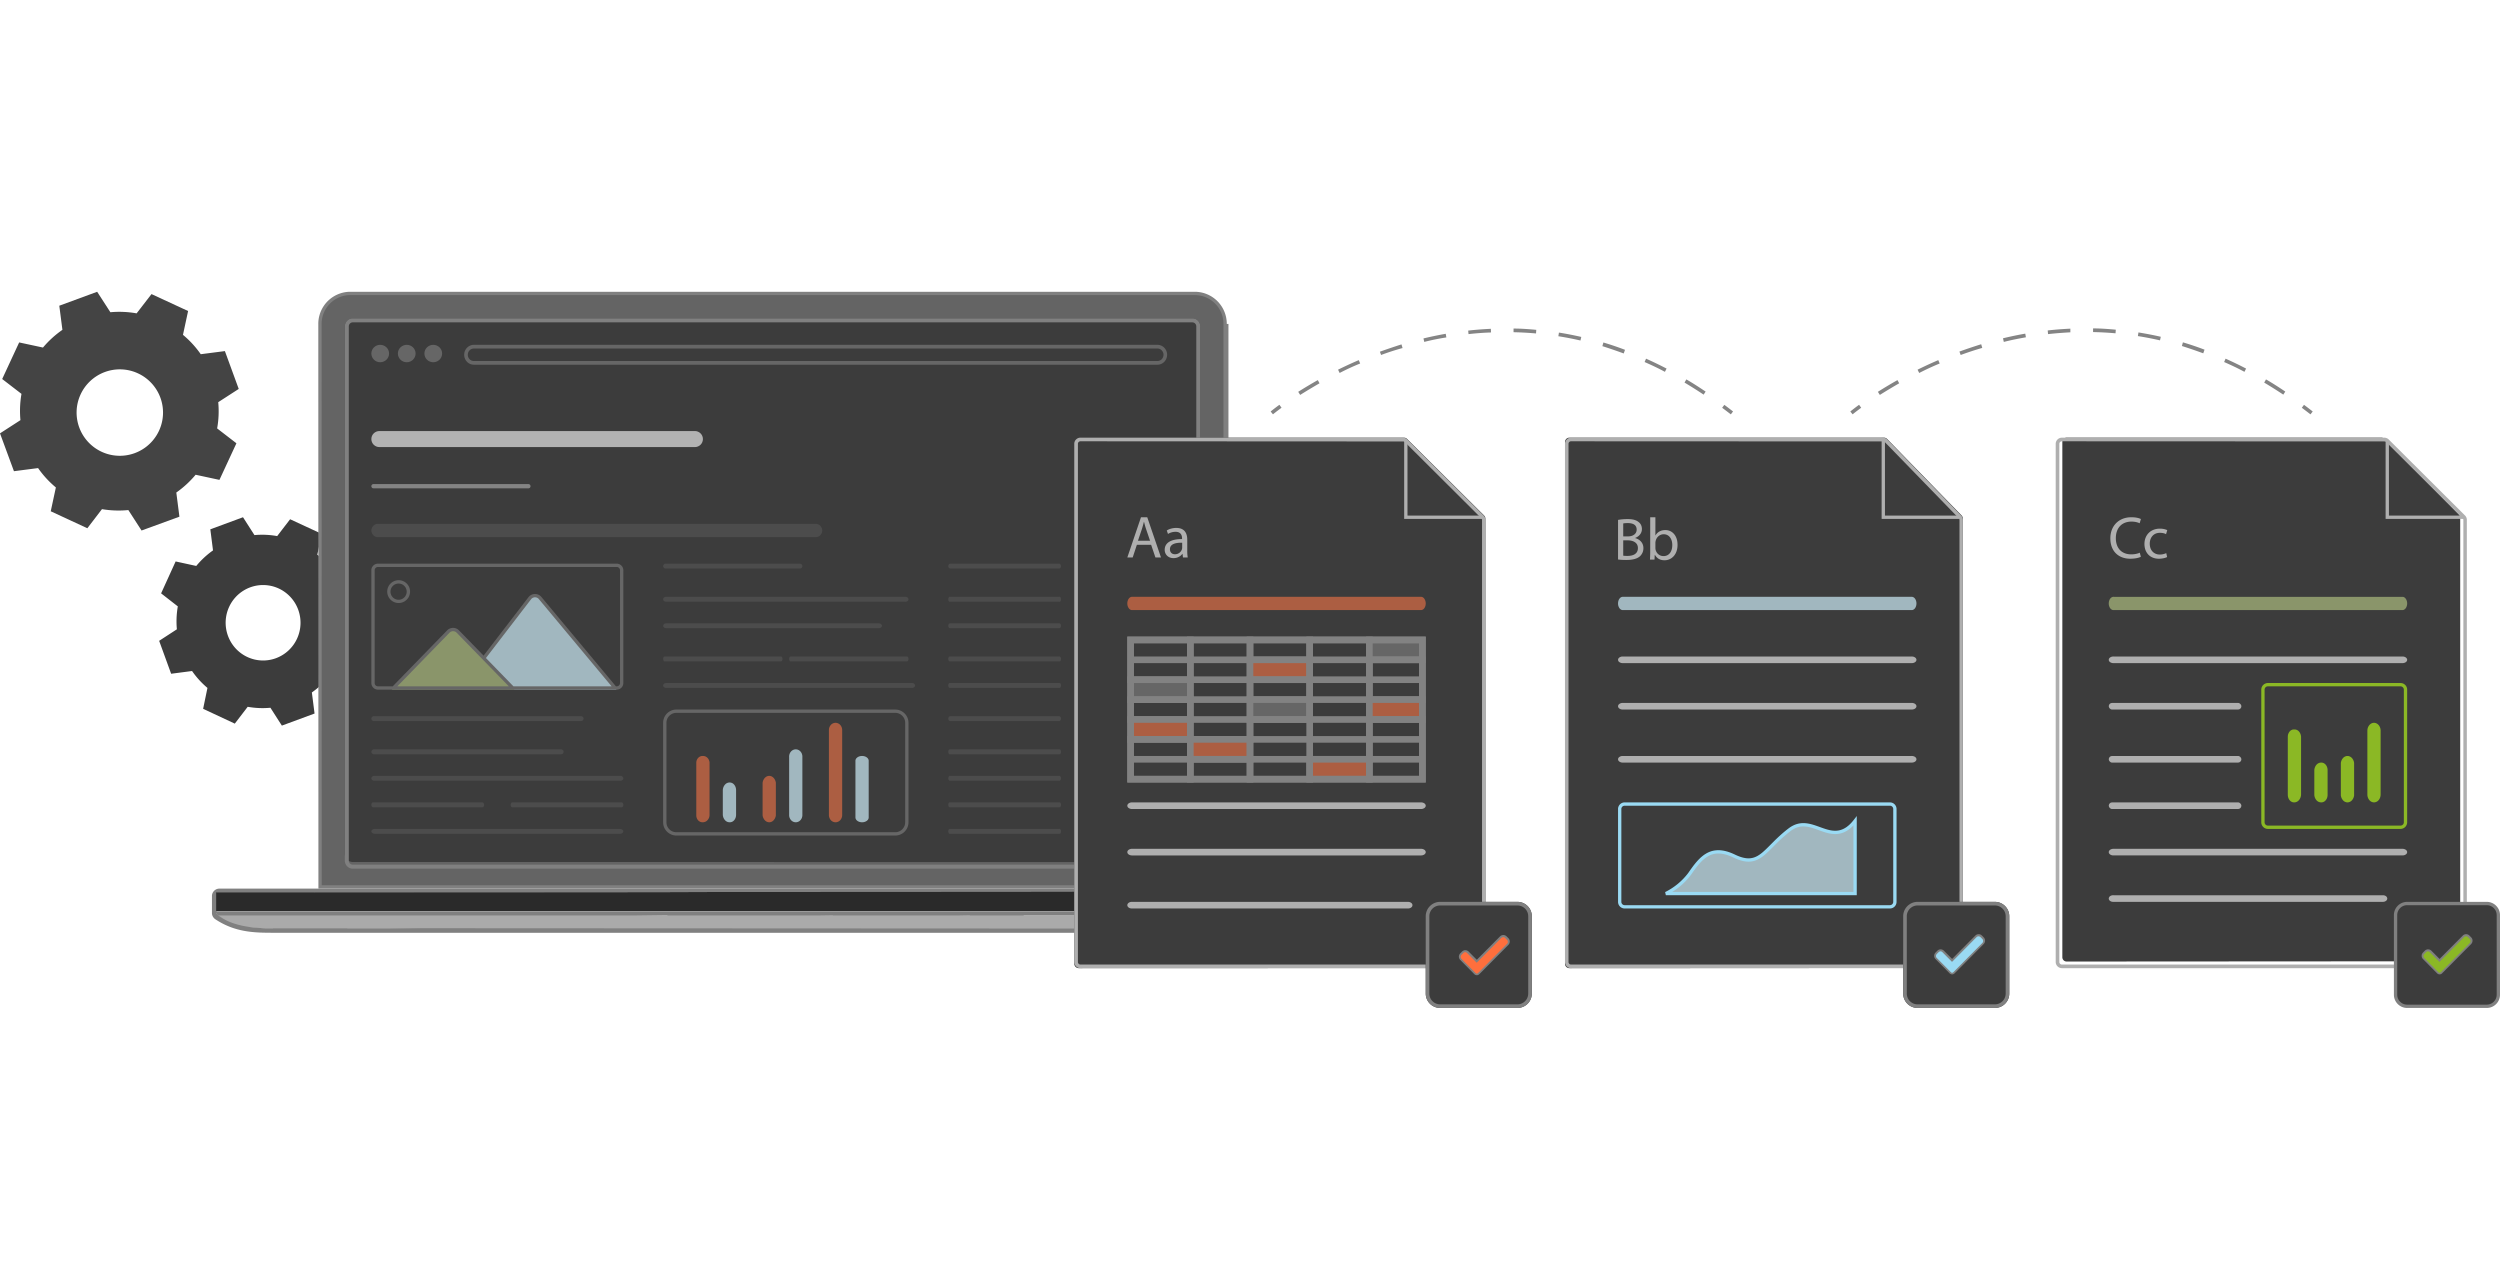 <svg width="377" height="193" fill="none" xmlns="http://www.w3.org/2000/svg"><g clip-path="url(#a)"><path fill-rule="evenodd" clip-rule="evenodd" d="M52.512 92.508a13.228 13.228 0 0 1-.148 3.455l2.52 1.959-2.191 4.812-3.139-.652a12.93 12.93 0 0 1-2.525 2.34l.406 3.179-4.93 1.821-1.724-2.693a12.708 12.708 0 0 1-3.429-.144l-1.944 2.539-4.776-2.235.652-3.151a13.01 13.01 0 0 1-2.322-2.55l-3.155.414L24 96.636l2.673-1.739a12.988 12.988 0 0 1 .142-3.454l-2.52-1.965 2.191-4.812 3.111.679A12.973 12.973 0 0 1 32.122 83l-.405-3.179L36.646 78l1.725 2.693a12.689 12.689 0 0 1 3.428.149l1.95-2.538 4.77 2.207-.668 3.134a12.66 12.66 0 0 1 2.322 2.544l3.155-.408 1.813 4.967-2.673 1.738.044.022zm-7.536-.552a5.686 5.686 0 0 0-1.973-2.638 5.614 5.614 0 0 0-6.268-.263 5.675 5.675 0 0 0-2.183 2.463 5.728 5.728 0 0 0 .965 6.246 5.638 5.638 0 0 0 2.823 1.678 5.606 5.606 0 0 0 3.273-.185 5.663 5.663 0 0 0 3.18-2.946 5.73 5.73 0 0 0 .183-4.35v-.005z" fill="#3C3C3C"/><path fill-rule="evenodd" clip-rule="evenodd" d="M32.91 60.644c.125 1.322.07 2.655-.165 3.962l2.907 2.24-2.56 5.519-3.591-.773a15.164 15.164 0 0 1-2.913 2.682l.468 3.642-5.71 2.086-1.991-3.085a15.03 15.03 0 0 1-3.978-.138L13.17 79.66 7.652 77.1l.773-3.593a14.693 14.693 0 0 1-2.682-2.92l-3.64.47L0 65.35l3.084-1.992a14.859 14.859 0 0 1 .155-3.963L.33 57.156l2.56-5.518 3.592.772a15.012 15.012 0 0 1 2.93-2.67l-.47-3.638L14.653 44l1.992 3.085a14.8 14.8 0 0 1 3.956.17l2.246-2.907 5.517 2.555-.772 3.592a14.697 14.697 0 0 1 2.681 2.92l3.641-.47L36 58.651l-3.084 1.993h-.006zm-8.706-.624a6.517 6.517 0 1 0-12.232 4.5 6.517 6.517 0 0 0 12.232-4.5z" fill="#444"/><path d="M48.25 48.845a4.588 4.588 0 0 1 2.818-4.242 4.576 4.576 0 0 1 1.752-.353H180.18a4.574 4.574 0 0 1 3.235 1.35l.177-.176-.177.176a4.59 4.59 0 0 1 1.334 3.245v84.905H48.267l-.017-84.905zm136.75 0v84.905-84.905z" fill="#646464" stroke="gray" stroke-width=".5"/><path d="M179.797 130a1.2 1.2 0 0 0 .849-.353c.225-.226.353-.533.354-.854V49.207a1.217 1.217 0 0 0-.354-.854 1.2 1.2 0 0 0-.849-.353H53.203a1.2 1.2 0 0 0-.849.353 1.217 1.217 0 0 0-.354.854v79.575c.002.321.129.628.354.854a1.2 1.2 0 0 0 .85.353l126.593.011z" fill="#3C3C3C"/><path d="M180.401 129.787V49.218a.621.621 0 0 0-.177-.43.598.598 0 0 0-.427-.176H53.203a.592.592 0 0 0-.427.176.606.606 0 0 0-.177.43v80.569a.618.618 0 0 0 .177.431.602.602 0 0 0 .427.176h126.594a.613.613 0 0 0 .427-.176.596.596 0 0 0 .177-.431zm.599 0a1.226 1.226 0 0 1-.354.858 1.198 1.198 0 0 1-.849.355H53.203c-.318 0-.623-.128-.849-.355a1.226 1.226 0 0 1-.354-.858V49.218c0-.323.127-.633.352-.861.226-.229.532-.357.851-.357h126.594c.319 0 .625.128.851.357.225.228.352.538.352.861v80.569z" fill="gray"/><path d="M69.041 95.237a1 1 0 0 0-1.433 0L59.08 104h18.487l-4.622-4.75-3.905-4.013z" fill="#8A956A"/><path d="m72.946 99.25 4.622 4.75h15.405L81.449 90.182a1 1 0 0 0-1.561.03l-6.942 9.038z" fill="#A1B7BF"/><path fill-rule="evenodd" clip-rule="evenodd" d="M93 104a1 1 0 0 0 1-1V86a1 1 0 0 0-1-1H57a1 1 0 0 0-1 1v17a1 1 0 0 0 1 1h36zm-.118-.5H93a.5.5 0 0 0 .5-.5V86a.5.5 0 0 0-.5-.5H57a.5.5 0 0 0-.5.5v17a.5.5 0 0 0 .5.5h2.219l8.21-8.438a1.25 1.25 0 0 1 1.791 0l3.704 3.807 6.765-8.808a1.25 1.25 0 0 1 1.952-.04L92.88 103.5zm-19.606-4.27 4.154 4.27h14.8L81.258 90.342a.75.75 0 0 0-1.171.023l-6.81 8.866zm3.456 4.27-7.87-8.089a.75.75 0 0 0-1.075 0l-7.87 8.089h16.815zM60.984 88.37a1.222 1.222 0 1 0-1.752 1.705 1.222 1.222 0 0 0 1.752-1.705zm-2.11-.349a1.722 1.722 0 1 1 2.468 2.402 1.722 1.722 0 0 1-2.468-2.402z" fill="#666"/><path d="M105 114.987c.012-.272.12-.528.301-.712a.88.88 0 0 1 .664-.273.916.916 0 0 1 .698.258c.193.184.314.445.337.727v7.976c-.021.287-.14.554-.333.746a.953.953 0 0 1-.702.29.847.847 0 0 1-.367-.068.92.92 0 0 1-.313-.222 1.04 1.04 0 0 1-.211-.341 1.135 1.135 0 0 1-.074-.405v-7.976z" fill="#AC5E42"/><path d="M109 119.123c.022-.311.142-.6.335-.809a.923.923 0 0 1 .702-.314.873.873 0 0 1 .672.323c.18.21.285.497.291.8v3.754c0 .151-.025.3-.074.439-.049.139-.12.264-.21.369a.922.922 0 0 1-.313.24.778.778 0 0 1-.366.074.913.913 0 0 1-.703-.312 1.327 1.327 0 0 1-.334-.81v-3.754zM119.002 114.17c-.009-.15.01-.3.056-.441.046-.142.118-.272.211-.381a.995.995 0 0 1 .333-.257.92.92 0 0 1 .796 0 .995.995 0 0 1 .333.257c.093.109.165.239.211.381.046.141.065.291.056.441v8.809c-.018.277-.13.537-.315.726A.955.955 0 0 1 120 124a.955.955 0 0 1-.683-.295 1.144 1.144 0 0 1-.315-.726v-8.809z" fill="#A1B7BF"/><path d="M115 118.038c.042-.291.166-.555.349-.744A.903.903 0 0 1 116 117c.238 0 .469.104.651.294.183.189.307.453.349.744v4.924a1.344 1.344 0 0 1-.349.744.903.903 0 0 1-.651.294.903.903 0 0 1-.651-.294 1.344 1.344 0 0 1-.349-.744v-4.924zM125 110.09c0-.289.105-.566.293-.771A.96.96 0 0 1 126 109a.96.96 0 0 1 .707.319c.188.205.293.482.293.771v12.82c0 .289-.105.566-.293.771A.96.96 0 0 1 126 124a.96.96 0 0 1-.707-.319 1.141 1.141 0 0 1-.293-.771v-12.82z" fill="#AC5E42"/><path d="M129 114.727c0-.193.105-.378.293-.514.187-.136.442-.213.707-.213.265 0 .52.077.707.213.188.136.293.321.293.514v8.546c0 .193-.105.378-.293.514A1.217 1.217 0 0 1 130 124c-.265 0-.52-.077-.707-.213-.188-.136-.293-.321-.293-.514v-8.546z" fill="#A1B7BF"/><path fill-rule="evenodd" clip-rule="evenodd" d="M135 107.5h-33a1.5 1.5 0 0 0-1.5 1.5v15a1.5 1.5 0 0 0 1.5 1.5h33a1.5 1.5 0 0 0 1.5-1.5v-15a1.5 1.5 0 0 0-1.5-1.5zm-33-.5a2 2 0 0 0-2 2v15a2 2 0 0 0 2 2h33a2 2 0 0 0 2-2v-15a2 2 0 0 0-2-2h-33z" fill="#666"/><path d="M67.5 140.163h96l27.752-.364a19.327 19.327 0 0 0 5.028-.828 16.474 16.474 0 0 0 2.3-.922h-44.208v-.419h-8.111v.386l-10.379-.193v-.127h-10.285v.32l-16.737-.254h-8.215v.287l-31.398-.419-.547.132-10.181.094-25.889-.066a7.383 7.383 0 0 0 2.339 1.628c1.845.552 4.184.552 5.673.552H58.52l7.88.193h1.1z" fill="#AAA"/><path d="m198.29 138.049.81-.551H32.345l.548.551H198.29z" fill="gray"/><path d="M32.636 134.592v3.162c1.095 1.104 3.663 2.373 8.762 2.208l148.583.077a29.06 29.06 0 0 0 5.526-.922c.811-.193 3.434-1.203 3.467-1.495v-3.03c-55.419.094-110.87 0-166.338 0zm8.762 6.07c-2.853 0-5.838 0-8.888-2.014a1.166 1.166 0 0 1-.548-.877v-2.732c.025-.278.15-.537.352-.728.202-.191.466-.301.743-.309h165.676a.849.849 0 0 1 .86.576.864.864 0 0 1 .044.367v2.793l-.033.033a1.284 1.284 0 0 1-.652.679 12.988 12.988 0 0 1-3.565 1.429c-1.727.461-3.5.724-5.285.783H41.398z" fill="gray"/><path opacity=".6" d="M79.687 73h-23.37a.317.317 0 0 0-.317.32.321.321 0 0 0 .318.32h23.369a.317.317 0 0 0 .317-.32.317.317 0 0 0-.318-.32z" fill="#B2B2B2"/><path d="M174.539 55H71.461c-.388 0-.76-.158-1.033-.44A1.52 1.52 0 0 1 70 53.5c0-.398.154-.78.428-1.06.274-.282.645-.44 1.033-.44h103.078c.388 0 .759.158 1.033.44.274.28.428.662.428 1.06s-.154.78-.428 1.06a1.44 1.44 0 0 1-1.033.44zM71.461 52.558c-.243 0-.477.099-.65.276a.956.956 0 0 0-.268.666c0 .25.097.49.269.666a.906.906 0 0 0 .649.276h103.078c.244 0 .477-.099.649-.276a.956.956 0 0 0 0-1.332.905.905 0 0 0-.649-.276H71.461z" fill="#666"/><path d="M90.913 134.551H47.49l-.033.033v-.033h-14.87v2.891h166.432v-3.024c-30.637.067-61.262.1-91.877.1h-.296c-5.29.033-10.614.033-15.932.033z" fill="#2A2A2A"/><path d="M57.336 54.627c.738 0 1.337-.588 1.337-1.314 0-.725-.599-1.313-1.337-1.313S56 52.588 56 53.313c0 .726.598 1.314 1.336 1.314zM61.336 54.627c.738 0 1.337-.588 1.337-1.314 0-.725-.599-1.313-1.337-1.313S60 52.588 60 53.313c0 .726.598 1.314 1.336 1.314zM65.336 54.627c.738 0 1.337-.588 1.337-1.314 0-.725-.599-1.313-1.337-1.313S64 52.588 64 53.313c0 .726.598 1.314 1.336 1.314z" fill="#666"/><path d="M104.783 65H57.217c-.672 0-1.217.541-1.217 1.209v.005c0 .668.545 1.209 1.217 1.209h47.566c.672 0 1.217-.541 1.217-1.209v-.005c0-.668-.545-1.209-1.217-1.209z" fill="#B2B2B2"/><path opacity=".4" d="M57.013 79h65.974a.934.934 0 0 1 .697.275c.189.187.303.448.316.725a1.093 1.093 0 0 1-.316.725.934.934 0 0 1-.697.274H57.013a.933.933 0 0 1-.697-.274A1.09 1.09 0 0 1 56 80a1.09 1.09 0 0 1 .316-.725.933.933 0 0 1 .697-.274zM100.403 85h20.194a.389.389 0 0 1 .403.37.373.373 0 0 1-.036.147.38.38 0 0 1-.367.223h-20.194a.387.387 0 0 1-.403-.37c.002-.05.014-.1.036-.147a.38.38 0 0 1 .367-.223zM143.326 85h16.348a.255.255 0 0 1 .12.023.306.306 0 0 1 .105.079c.03.034.055.075.072.121a.48.48 0 0 1 .029.147.479.479 0 0 1-.029.147.391.391 0 0 1-.072.121.305.305 0 0 1-.105.079.254.254 0 0 1-.12.023h-16.348a.254.254 0 0 1-.12-.023.305.305 0 0 1-.105-.079.391.391 0 0 1-.072-.121.479.479 0 0 1-.029-.147.48.48 0 0 1 .029-.147.391.391 0 0 1 .072-.121.306.306 0 0 1 .105-.079.255.255 0 0 1 .12-.023zM143.326 108h16.348a.262.262 0 0 1 .12.023.306.306 0 0 1 .105.079c.03.034.055.075.072.121a.486.486 0 0 1 .029.147.48.48 0 0 1-.029.147.402.402 0 0 1-.072.122.317.317 0 0 1-.105.078.262.262 0 0 1-.12.023h-16.348a.262.262 0 0 1-.12-.023.317.317 0 0 1-.105-.078.402.402 0 0 1-.072-.122.48.48 0 0 1-.029-.147.486.486 0 0 1 .029-.147.385.385 0 0 1 .072-.121.306.306 0 0 1 .105-.079.262.262 0 0 1 .12-.023zM100.462 90h36.076a.504.504 0 0 1 .171.023.459.459 0 0 1 .148.079.384.384 0 0 1 .102.121.334.334 0 0 1 .041.147.334.334 0 0 1-.041.147.384.384 0 0 1-.102.121.502.502 0 0 1-.319.101h-36.076a.502.502 0 0 1-.319-.1.384.384 0 0 1-.102-.122.334.334 0 0 1-.041-.147c.002-.05.016-.1.041-.147a.384.384 0 0 1 .102-.121.459.459 0 0 1 .148-.079.504.504 0 0 1 .171-.023zM143.212 90h16.576a.119.119 0 0 1 .078.023.232.232 0 0 1 .068.079.45.45 0 0 1 .047.121.694.694 0 0 1 .019.147.694.694 0 0 1-.019.147.45.45 0 0 1-.047.121.232.232 0 0 1-.068.079.118.118 0 0 1-.078.023h-16.576a.118.118 0 0 1-.078-.023.232.232 0 0 1-.068-.079.45.45 0 0 1-.047-.121.694.694 0 0 1-.019-.147c.001-.05.008-.1.019-.147a.45.45 0 0 1 .047-.121.232.232 0 0 1 .068-.079.119.119 0 0 1 .078-.023zM143.212 113h16.576a.122.122 0 0 1 .078.023.234.234 0 0 1 .068.079c.02.034.036.075.047.121a.704.704 0 0 1 .019.147.695.695 0 0 1-.019.147.463.463 0 0 1-.047.122.24.24 0 0 1-.068.078.122.122 0 0 1-.078.023h-16.576a.122.122 0 0 1-.078-.023.24.24 0 0 1-.068-.078.463.463 0 0 1-.047-.122.695.695 0 0 1-.019-.147.704.704 0 0 1 .019-.147.443.443 0 0 1 .047-.121.234.234 0 0 1 .068-.079.122.122 0 0 1 .078-.023zM100.508 94h31.984a.568.568 0 0 1 .348.1.362.362 0 0 1 .16.265.327.327 0 0 1-.045.146.406.406 0 0 1-.112.122.526.526 0 0 1-.163.078.603.603 0 0 1-.188.023h-31.984a.603.603 0 0 1-.188-.023.526.526 0 0 1-.163-.078.406.406 0 0 1-.112-.122.327.327 0 0 1-.045-.146.362.362 0 0 1 .16-.265.568.568 0 0 1 .348-.1zM143.261 94h16.478c.065-.004.13.032.179.1a.494.494 0 0 1 .082.265.543.543 0 0 1-.023.146.432.432 0 0 1-.058.122.26.26 0 0 1-.084.078.172.172 0 0 1-.096.023h-16.478a.172.172 0 0 1-.096-.023.26.26 0 0 1-.084-.078.432.432 0 0 1-.058-.122.543.543 0 0 1-.023-.146.494.494 0 0 1 .082-.265c.049-.068.114-.104.179-.1zM143.261 117h16.478c.065-.004.13.032.179.1a.492.492 0 0 1 .082.265.543.543 0 0 1-.023.146.431.431 0 0 1-.058.122.257.257 0 0 1-.084.078.161.161 0 0 1-.096.023h-16.478a.161.161 0 0 1-.096-.023.257.257 0 0 1-.084-.078.431.431 0 0 1-.058-.122.543.543 0 0 1-.023-.146.492.492 0 0 1 .082-.265c.049-.068.114-.104.179-.1zM100.225 99h17.55a.13.13 0 0 1 .083.023.23.23 0 0 1 .072.079.453.453 0 0 1 .05.121.548.548 0 0 1-.051.412c-.042.068-.097.104-.154.1h-17.55c-.057.004-.112-.032-.154-.1a.548.548 0 0 1-.001-.533.23.23 0 0 1 .072-.079.13.13 0 0 1 .083-.023zM119.225 99h17.55a.13.13 0 0 1 .083.023.23.23 0 0 1 .072.079.453.453 0 0 1 .05.121.548.548 0 0 1-.051.412c-.042.068-.097.104-.154.1h-17.55c-.057.004-.112-.032-.154-.1a.548.548 0 0 1-.001-.533.23.23 0 0 1 .072-.079.13.13 0 0 1 .083-.023zM143.212 99h16.576a.119.119 0 0 1 .078.023.232.232 0 0 1 .068.079.45.45 0 0 1 .047.121.571.571 0 0 1-.048.412c-.039.068-.092.104-.145.1h-16.576c-.053.004-.106-.032-.145-.1a.571.571 0 0 1-.001-.533.232.232 0 0 1 .068-.079.119.119 0 0 1 .078-.023zM143.212 121h16.576a.122.122 0 0 1 .078.023.234.234 0 0 1 .068.079c.02.034.036.075.047.121a.57.57 0 0 1-.048.412c-.039.068-.092.104-.145.099h-16.576c-.053.005-.106-.031-.145-.099a.57.57 0 0 1-.001-.533.234.234 0 0 1 .068-.079.122.122 0 0 1 .078-.023zM100.475 103h37.05c.06-.002.12.006.176.023a.478.478 0 0 1 .152.079.354.354 0 0 1 .147.268.366.366 0 0 1-.149.265.505.505 0 0 1-.326.099h-37.05a.505.505 0 0 1-.326-.099.366.366 0 0 1-.149-.265.354.354 0 0 1 .147-.268.478.478 0 0 1 .152-.079.546.546 0 0 1 .176-.023zM143.212 103h16.576a.122.122 0 0 1 .078.023.234.234 0 0 1 .068.079c.02.034.036.075.047.121a.57.57 0 0 1-.048.412c-.039.068-.092.104-.145.099h-16.576c-.053.005-.106-.031-.145-.099a.57.57 0 0 1-.001-.533.234.234 0 0 1 .068-.079.122.122 0 0 1 .078-.023zM143.212 125h16.576a.122.122 0 0 1 .078.023.234.234 0 0 1 .068.079c.02.034.036.075.047.121a.57.57 0 0 1-.048.412c-.039.068-.092.104-.145.099h-16.576c-.053.005-.106-.031-.145-.099a.57.57 0 0 1-.001-.533.234.234 0 0 1 .068-.079.122.122 0 0 1 .078-.023zM56.403 108h31.2a.38.38 0 0 1 .362.223.394.394 0 0 1 .035.147.39.39 0 0 1-.25.347.388.388 0 0 1-.147.023h-31.2a.387.387 0 0 1-.403-.37.387.387 0 0 1 .403-.37zM56.406 113h28.188a.39.39 0 0 1 .406.37.393.393 0 0 1-.406.37H56.406a.39.39 0 0 1-.406-.37.39.39 0 0 1 .406-.37zM56.478 117h37.05a.54.54 0 0 1 .175.023.474.474 0 0 1 .15.079.39.39 0 0 1 .105.121c.025.047.04.096.042.147a.336.336 0 0 1-.042.146.39.39 0 0 1-.105.121.51.51 0 0 1-.325.097h-37.05a.48.48 0 0 1-.328-.097.401.401 0 0 1-.106-.121.338.338 0 0 1-.044-.146.374.374 0 0 1 .15-.269.513.513 0 0 1 .328-.101zM56.252 121h16.496c.064-.004.126.032.173.101a.52.52 0 0 1 .079.269.517.517 0 0 1-.08.269c-.046.069-.108.105-.172.101H56.252c-.064.004-.126-.032-.173-.101a.517.517 0 0 1-.079-.269.52.52 0 0 1 .08-.269c.046-.069.108-.105.172-.101zM77.252 121h16.496c.064-.004.126.032.173.101a.52.52 0 0 1 .079.269.517.517 0 0 1-.08.269c-.046.069-.108.105-.172.101H77.252c-.064.004-.126-.032-.173-.101a.517.517 0 0 1-.079-.269.52.52 0 0 1 .08-.269c.046-.069.108-.105.172-.101zM56.563 125h36.874a.679.679 0 0 1 .386.101c.106.07.17.166.177.269a.363.363 0 0 1-.177.269.679.679 0 0 1-.386.101H56.563a.679.679 0 0 1-.386-.101.363.363 0 0 1-.177-.269c.008-.103.071-.199.177-.269a.679.679 0 0 1 .386-.101z" fill="#666"/><path d="M167.242 84.46a1.72 1.72 0 0 0 1.714-1.727 1.72 1.72 0 0 0-1.714-1.728 1.72 1.72 0 0 0-1.714 1.728 1.72 1.72 0 0 0 1.714 1.727z" fill="#3C3C3C"/><path d="M164 103.598c0-.313.123-.614.343-.835a1.166 1.166 0 0 1 1.658 0c.22.221.343.522.343.835v13.901c0 .313-.123.613-.343.835a1.17 1.17 0 0 1-1.658 0 1.186 1.186 0 0 1-.343-.835v-13.901z" fill="#828282"/><path d="M162.669 146a.67.67 0 0 1-.669-.665V66.66a.67.67 0 0 1 .669-.66h49.05a.65.65 0 0 1 .47.192l11.612 11.542a.668.668 0 0 1 .199.473v67.106a.67.67 0 0 1-.669.665l-60.662.022z" fill="#3C3C3C"/><path d="M223.101 146h-60.164a.935.935 0 0 1-.937-.933V66.928a.927.927 0 0 1 .937-.928h48.617c.248 0 .487.099.663.273l11.509 11.463a.93.93 0 0 1 .274.66v66.649a.938.938 0 0 1-.899.955zm-60.164-79.454a.38.38 0 0 0-.275.11.375.375 0 0 0-.114.272v78.139a.389.389 0 0 0 .389.387h60.164a.389.389 0 0 0 .389-.387V78.418c0-.102-.042-.2-.115-.273l-11.509-11.463a.381.381 0 0 0-.274-.109l-48.655-.027z" fill="#AFAFAF"/><path d="M214.294 92h-43.588c-.187 0-.367-.105-.499-.293A1.237 1.237 0 0 1 170 91c0-.265.074-.52.207-.707.132-.188.312-.293.499-.293h43.588c.187 0 .367.105.499.293.133.187.207.442.207.707 0 .265-.074.52-.207.707-.132.188-.312.293-.499.293z" fill="#AC5E42"/><path d="M214.294 122h-43.588a.879.879 0 0 1-.499-.146c-.133-.094-.207-.221-.207-.354 0-.133.074-.26.207-.354a.879.879 0 0 1 .499-.146h43.588c.187 0 .367.053.499.146.133.094.207.221.207.354 0 .133-.074.26-.207.354a.879.879 0 0 1-.499.146zM214.294 129h-43.588a.879.879 0 0 1-.499-.146c-.133-.094-.207-.221-.207-.354 0-.133.074-.26.207-.354a.879.879 0 0 1 .499-.146h43.588c.187 0 .367.053.499.146.133.094.207.221.207.354 0 .133-.074.26-.207.354a.879.879 0 0 1-.499.146zM212.38 136.998h-41.641a.924.924 0 0 1-.278-.024.768.768 0 0 1-.24-.105.53.53 0 0 1-.163-.168.39.39 0 0 1-.058-.201.39.39 0 0 1 .058-.201.53.53 0 0 1 .163-.168.768.768 0 0 1 .24-.105.924.924 0 0 1 .278-.024h41.641a.796.796 0 0 1 .442.16.44.44 0 0 1 .178.338.44.44 0 0 1-.178.338.796.796 0 0 1-.442.16zM173.591 82.158l.648 1.908h.837L173.006 78h-.945L170 84.066h.81l.63-1.908h2.151zm-1.989-.612.594-1.755c.117-.369.216-.738.306-1.098h.018c.09.351.18.711.315 1.107l.594 1.746h-1.827zM179.11 84.066a6.133 6.133 0 0 1-.072-1.044v-1.629c0-.873-.324-1.782-1.656-1.782-.549 0-1.071.153-1.431.387l.18.522a2.17 2.17 0 0 1 1.134-.324c.891 0 .99.648.99 1.008v.09c-1.683-.009-2.619.567-2.619 1.62 0 .63.45 1.251 1.332 1.251.621 0 1.089-.306 1.332-.648h.027l.063.549h.72zm-.837-1.467a.827.827 0 0 1-.045.252 1.084 1.084 0 0 1-1.053.729c-.405 0-.747-.243-.747-.756 0-.846.981-.999 1.845-.981v.756z" fill="#AFAFAF"/><path d="M236.648 146a.637.637 0 0 1-.458-.195.67.67 0 0 1-.19-.47v-78.66a.687.687 0 0 1 .186-.476.646.646 0 0 1 .462-.199h47.472c.17 0 .334.07.455.192l11.238 11.54a.697.697 0 0 1 .187.473v67.097a.67.67 0 0 1-.19.47.637.637 0 0 1-.457.195l-58.705.033z" fill="#3C3C3C"/><path d="M295.114 146h-58.207a.898.898 0 0 1-.64-.275.95.95 0 0 1-.267-.658V66.933c0-.247.096-.485.266-.66.17-.175.4-.273.641-.273h47.048a.88.88 0 0 1 .642.273l11.138 11.463a.946.946 0 0 1 .265.66v66.649a.955.955 0 0 1-.252.665.9.9 0 0 1-.634.29zm-58.207-79.454a.37.37 0 0 0-.266.113.392.392 0 0 0-.111.274v78.134c0 .102.04.201.111.274.07.072.166.113.266.113h58.207c.1 0 .196-.041.266-.113a.394.394 0 0 0 .111-.274V78.418a.378.378 0 0 0-.112-.273l-11.137-11.463a.352.352 0 0 0-.265-.114l-47.07-.022z" fill="#AFAFAF"/><path d="M288.294 92h-43.588c-.187 0-.367-.105-.499-.293A1.237 1.237 0 0 1 244 91c0-.265.074-.52.207-.707.132-.188.312-.293.499-.293h43.588c.187 0 .367.105.499.293.133.187.207.442.207.707 0 .265-.074.52-.207.707-.132.188-.312.293-.499.293z" fill="#A1B7BF"/><path d="M288.226 99.998h-43.577a.852.852 0 0 1-.462-.16.432.432 0 0 1-.187-.338c0-.125.067-.246.187-.338a.852.852 0 0 1 .462-.16h43.577a.992.992 0 0 1 .291.025.81.81 0 0 1 .252.104.55.55 0 0 1 .171.168c.039.063.06.132.06.201 0 .07-.021.138-.06.201a.55.55 0 0 1-.171.168.81.81 0 0 1-.252.105 1 1 0 0 1-.291.024zM288.226 106.998h-43.577a.853.853 0 0 1-.462-.16.433.433 0 0 1-.187-.338c0-.125.067-.246.187-.338a.853.853 0 0 1 .462-.16h43.577c.099-.006.198.002.291.024a.827.827 0 0 1 .252.105.55.55 0 0 1 .171.168c.039.063.06.132.06.201a.382.382 0 0 1-.06.201.55.55 0 0 1-.171.168.827.827 0 0 1-.252.105c-.093.022-.192.03-.291.024zM244 84.372c.261.036.675.072 1.215.072.99 0 1.674-.18 2.097-.567.306-.297.513-.693.513-1.215 0-.9-.675-1.377-1.251-1.521v-.018c.639-.234 1.026-.747 1.026-1.332 0-.477-.189-.837-.504-1.071-.378-.306-.882-.441-1.665-.441-.549 0-1.089.054-1.431.126v5.967zm.783-5.436c.126-.027.333-.054.693-.054.792 0 1.332.279 1.332.99 0 .585-.486 1.017-1.314 1.017h-.711v-1.953zm0 2.547h.648c.855 0 1.566.342 1.566 1.17 0 .882-.747 1.179-1.557 1.179-.279 0-.504-.009-.657-.036v-2.313zM249.499 84.39l.036-.72h.027c.324.576.828.819 1.458.819.972 0 1.953-.774 1.953-2.331.009-1.323-.756-2.223-1.836-2.223-.702 0-1.206.315-1.485.801h-.018V78h-.783v5.265c0 .387-.018.828-.036 1.125h.684zm.135-2.529c0-.126.027-.234.045-.324.162-.603.666-.972 1.206-.972.846 0 1.296.747 1.296 1.62 0 .999-.495 1.674-1.323 1.674-.576 0-1.035-.378-1.188-.927a1.483 1.483 0 0 1-.036-.288v-.783zM288.226 114.998h-43.577a.853.853 0 0 1-.462-.16.433.433 0 0 1-.187-.338c0-.125.067-.246.187-.338a.853.853 0 0 1 .462-.16h43.577c.099-.006.198.002.291.024a.827.827 0 0 1 .252.105.55.55 0 0 1 .171.168c.039.063.06.132.06.201a.382.382 0 0 1-.06.201.55.55 0 0 1-.171.168.827.827 0 0 1-.252.105c-.093.022-.192.03-.291.024z" fill="#AFAFAF"/><path d="M311.648 145a.639.639 0 0 1-.458-.192.676.676 0 0 1-.141-.213.677.677 0 0 1-.049-.252V66.668a.67.67 0 0 1 .186-.472.646.646 0 0 1 .462-.196h47.468a.665.665 0 0 1 .46.19l11.237 11.396a.66.66 0 0 1 .187.461v66.258a.66.66 0 0 1-.4.607.634.634 0 0 1-.247.05l-58.705.038z" fill="#3C3C3C"/><path d="M371.085 146h-60.148a.943.943 0 0 1-.937-.933V66.933a.937.937 0 0 1 .937-.933h48.617a.937.937 0 0 1 .663.273l11.509 11.463a.936.936 0 0 1 .274.66v66.649a.937.937 0 0 1-.915.955zm-60.148-79.454a.39.39 0 0 0-.389.387v78.134a.389.389 0 0 0 .389.387h60.148a.389.389 0 0 0 .389-.387V78.418a.362.362 0 0 0-.115-.273L359.85 66.682a.367.367 0 0 0-.274-.114l-48.639-.022z" fill="#AFAFAF"/><path d="M362.351 91.996h-43.577a.52.52 0 0 1-.291-.049.707.707 0 0 1-.252-.21 1.063 1.063 0 0 1-.171-.334A1.346 1.346 0 0 1 318 91c0-.139.02-.276.06-.403.04-.127.098-.24.171-.334a.707.707 0 0 1 .252-.21.52.52 0 0 1 .291-.05h43.577c.177.023.342.137.462.322.12.184.187.425.187.675 0 .25-.067.491-.187.675-.12.185-.285.3-.462.321z" fill="#8A956A"/><path d="M362.294 100h-43.588a.874.874 0 0 1-.499-.146c-.133-.094-.207-.221-.207-.354 0-.133.074-.26.207-.354a.874.874 0 0 1 .499-.146h43.588c.187 0 .367.053.499.146.133.094.207.221.207.354 0 .133-.074.26-.207.354a.874.874 0 0 1-.499.146zM362.351 128.998h-43.577a1.006 1.006 0 0 1-.291-.024.827.827 0 0 1-.252-.105.55.55 0 0 1-.171-.168.374.374 0 0 1-.06-.201c0-.069.02-.138.06-.201a.55.55 0 0 1 .171-.168.827.827 0 0 1 .252-.105c.093-.022.192-.03.291-.024h43.577a.853.853 0 0 1 .462.16c.12.092.187.213.187.338a.433.433 0 0 1-.187.338.853.853 0 0 1-.462.16zM359.394 135.998h-40.672a.876.876 0 0 1-.271-.024.745.745 0 0 1-.236-.105.539.539 0 0 1-.159-.168.396.396 0 0 1-.056-.201c0-.069.019-.138.056-.201a.539.539 0 0 1 .159-.168.745.745 0 0 1 .236-.105.876.876 0 0 1 .271-.024h40.672c.166.011.32.068.432.16a.44.44 0 0 1 .174.338.44.44 0 0 1-.174.338.764.764 0 0 1-.432.16zM322.678 83.346c-.315.153-.801.252-1.278.252-1.476 0-2.331-.954-2.331-2.439 0-1.593.945-2.502 2.367-2.502.504 0 .927.108 1.224.252l.189-.639c-.207-.108-.684-.27-1.44-.27-1.881 0-3.168 1.287-3.168 3.186 0 1.989 1.287 3.069 2.997 3.069.738 0 1.314-.144 1.602-.288l-.162-.621zM326.668 83.409a2.25 2.25 0 0 1-.972.216c-.864 0-1.512-.621-1.512-1.629 0-.909.54-1.647 1.539-1.647.432 0 .729.099.918.207l.18-.612c-.216-.108-.63-.225-1.098-.225-1.422 0-2.34.972-2.34 2.313 0 1.332.855 2.223 2.169 2.223.585 0 1.044-.144 1.251-.252l-.135-.594z" fill="#AFAFAF"/><path d="M345 111.089c.002-.15.029-.297.079-.434a1.16 1.16 0 0 1 .213-.361.9.9 0 0 1 .311-.229.735.735 0 0 1 .36-.062.867.867 0 0 1 .699.284c.194.203.315.491.338.802v8.767a1.366 1.366 0 0 1-.333.823.918.918 0 0 1-.704.32.776.776 0 0 1-.367-.077.922.922 0 0 1-.312-.245 1.166 1.166 0 0 1-.21-.375 1.368 1.368 0 0 1-.074-.446v-8.767zM349 116.127c.021-.312.141-.602.333-.811a.923.923 0 0 1 .704-.315.798.798 0 0 1 .367.075.937.937 0 0 1 .312.242c.09.105.162.231.21.37.049.139.074.288.074.439v3.746c0 .151-.025.3-.074.439-.048.139-.12.265-.21.37a.937.937 0 0 1-.312.242.798.798 0 0 1-.367.075.923.923 0 0 1-.704-.315 1.335 1.335 0 0 1-.333-.811v-3.746zM357 110.194c0-.157.026-.312.076-.457.05-.145.124-.276.217-.387.093-.111.203-.199.324-.259A.866.866 0 0 1 358 109c.131 0 .261.031.383.091.121.06.231.148.324.259.093.111.167.242.217.387.05.145.076.3.076.457v9.612c0 .317-.105.62-.293.844a.925.925 0 0 1-.707.35.925.925 0 0 1-.707-.35 1.317 1.317 0 0 1-.293-.844v-9.612zM353 115.047c.04-.292.162-.558.345-.75A.906.906 0 0 1 354 114c.24 0 .472.105.655.297.183.192.305.458.345.75v4.906c-.04.292-.162.558-.345.75A.906.906 0 0 1 354 121a.906.906 0 0 1-.655-.297 1.354 1.354 0 0 1-.345-.75v-4.906z" fill="#8BB825"/><path d="m191.964 62.48-.35-.425s.471-.392 1.319-1.015l.324.447c-.833.612-1.287.987-1.293.993zM196.066 59.555l-.296-.469a70.281 70.281 0 0 1 2.952-1.766l.263.48a90.843 90.843 0 0 0-2.919 1.755zm60.841-.044a66.053 66.053 0 0 0-2.881-1.82l.274-.476c.969.552 1.944 1.192 2.908 1.833l-.301.463zm-54.888-3.267-.241-.496a61.263 61.263 0 0 1 3.122-1.44l.214.507a33.592 33.592 0 0 0-3.095 1.43zm49.05-.17c-1.008-.553-2.038-1.027-3.062-1.48l.219-.507c1.035.463 2.076.965 3.094 1.495l-.251.491zm-42.79-2.517-.192-.519a91.137 91.137 0 0 1 3.259-1.104l.159.552a37.129 37.129 0 0 0-3.248 1.049l.022.022zm36.579-.254a76.857 76.857 0 0 0-3.22-1.104l.153-.552c1.095.326 2.191.696 3.259 1.104l-.192.552zm-30.073-1.716-.126-.552a56.535 56.535 0 0 1 3.358-.7l.093.55a34.557 34.557 0 0 0-3.347.68l.022.022zm23.55-.238a48.688 48.688 0 0 0-3.335-.645l.088-.552a50.6 50.6 0 0 1 3.368.657l-.121.54zm-16.879-.943-.055-.552a50.8 50.8 0 0 1 3.418-.27l.027.551a43.877 43.877 0 0 0-3.395.249l.005.022zm10.176-.122a52.39 52.39 0 0 0-3.39-.187v-.552c1.144 0 2.294.088 3.428.193l-.038.546zM261.009 62.486c-.438-.337-.871-.668-1.309-.994l.329-.441c.438.32.876.657 1.314.999l-.334.436zM279.378 62.48l-.351-.425s.471-.392 1.32-1.015l.323.447c-.832.612-1.287.987-1.292.993zM283.48 59.555l-.296-.469a69.644 69.644 0 0 1 2.952-1.766l.263.48a91.026 91.026 0 0 0-2.919 1.755zm60.841-.044a65.891 65.891 0 0 0-2.881-1.815l.274-.48c.969.551 1.949 1.191 2.908 1.832l-.301.463zm-54.904-3.267-.247-.496a61.263 61.263 0 0 1 3.122-1.44l.213.507a38.828 38.828 0 0 0-3.088 1.43zm49.043-.17c-1.007-.553-2.037-1.027-3.061-1.48l.219-.507c1.035.463 2.076.965 3.094 1.495l-.252.491zm-42.789-2.54-.192-.518a77.161 77.161 0 0 1 3.286-1.104l.159.552a45.676 45.676 0 0 0-3.253 1.07zm36.579-.253a76.857 76.857 0 0 0-3.22-1.104l.153-.552c1.095.326 2.191.696 3.259 1.104l-.192.552zm-30.073-1.716-.126-.552a56.535 56.535 0 0 1 3.358-.701l.098.552c-1.106.199-2.229.414-3.33.7zm23.55-.238a48.628 48.628 0 0 0-3.335-.645l.087-.552c1.096.182 2.257.397 3.369.656l-.121.541zm-16.879-.943-.055-.552a51.061 51.061 0 0 1 3.418-.27v.551c-1.079.061-2.218.144-3.347.27h-.016zm10.176-.122a52.39 52.39 0 0 0-3.39-.187v-.552c1.144 0 2.294.088 3.428.193l-.038.546zM348.422 62.486c-.438-.337-.87-.668-1.308-.994l.328-.447c.438.326.876.662 1.315 1.005l-.335.436z" fill="#848484"/><path d="M244 122a1 1 0 0 1 1-1h40a1 1 0 0 1 1 1v14a1 1 0 0 1-1 1h-40a1 1 0 0 1-1-1v-14z" fill="#3C3C3C"/><path fill-rule="evenodd" clip-rule="evenodd" d="M285 121.5h-40a.5.5 0 0 0-.5.5v14a.5.5 0 0 0 .5.5h40a.5.5 0 0 0 .5-.5v-14a.5.5 0 0 0-.5-.5zm-40-.5a1 1 0 0 0-1 1v14a1 1 0 0 0 1 1h40a1 1 0 0 0 1-1v-14a1 1 0 0 0-1-1h-40z" fill="#9ADAF3"/><path d="M277.509 125.434c.757-.189 1.498-.685 2.241-1.645v10.961h-28.539a10.093 10.093 0 0 0 3.585-2.969l.005-.008c.834-1.208 1.634-2.294 2.663-2.874 1-.564 2.256-.668 4.057.198.951.458 1.724.639 2.413.58.693-.06 1.268-.358 1.825-.794.461-.361.925-.828 1.438-1.346l.305-.306c.644-.644 1.389-1.363 2.341-2.092.909-.697 1.749-.833 2.562-.734.653.079 1.279.306 1.927.541.185.067.372.134.561.199.833.286 1.71.515 2.616.289z" fill="#A1B7BF" stroke="#9ADAF3" stroke-width=".5"/><rect x="318" y="106" width="20" height="1" rx=".5" fill="#AFAFAF"/><rect x="318" y="114" width="20" height="1" rx=".5" fill="#AFAFAF"/><rect x="318" y="121" width="20" height="1" rx=".5" fill="#AFAFAF"/><path d="M215 138.17c0-1.198.974-2.17 2.177-2.17h11.646c1.203 0 2.177.972 2.177 2.17v11.66c0 1.198-.974 2.17-2.177 2.17h-11.646a2.173 2.173 0 0 1-2.177-2.17v-11.66z" fill="#3C3C3C"/><path fill-rule="evenodd" clip-rule="evenodd" d="M228.823 136.543h-11.646a1.63 1.63 0 0 0-1.633 1.627v11.66a1.63 1.63 0 0 0 1.633 1.627h11.646a1.63 1.63 0 0 0 1.633-1.627v-11.66a1.63 1.63 0 0 0-1.633-1.627zM217.177 136a2.173 2.173 0 0 0-2.177 2.17v11.66c0 1.198.974 2.17 2.177 2.17h11.646a2.173 2.173 0 0 0 2.177-2.17v-11.66c0-1.198-.974-2.17-2.177-2.17h-11.646z" fill="gray"/><path d="M287 138.17c0-1.198.974-2.17 2.177-2.17h11.646c1.203 0 2.177.972 2.177 2.17v11.66c0 1.198-.974 2.17-2.177 2.17h-11.646a2.173 2.173 0 0 1-2.177-2.17v-11.66z" fill="#3C3C3C"/><path fill-rule="evenodd" clip-rule="evenodd" d="M300.823 136.543h-11.646a1.63 1.63 0 0 0-1.633 1.627v11.66a1.63 1.63 0 0 0 1.633 1.627h11.646a1.63 1.63 0 0 0 1.633-1.627v-11.66a1.63 1.63 0 0 0-1.633-1.627zM289.177 136a2.173 2.173 0 0 0-2.177 2.17v11.66c0 1.198.974 2.17 2.177 2.17h11.646a2.173 2.173 0 0 0 2.177-2.17v-11.66c0-1.198-.974-2.17-2.177-2.17h-11.646z" fill="gray"/><path d="M294.649 146.689a.38.38 0 0 1-.537 0l-2.13-2.125a.548.548 0 0 1-.131-.627.558.558 0 0 1 .131-.184l.263-.265a.536.536 0 0 1 .402-.178.55.55 0 0 1 .403.178l1.331 1.341 3.598-3.626a.544.544 0 0 1 .799 0l.269.265a.585.585 0 0 1 0 .812l-4.398 4.409z" fill="#9ADAF3"/><path d="M222.973 146.816a.38.38 0 0 1-.536 0l-2.131-2.124a.559.559 0 0 1 0-.812l.263-.264a.553.553 0 0 1 .622-.132c.07.031.132.076.183.132l1.331 1.341 3.598-3.626a.544.544 0 0 1 .8 0l.268.265a.582.582 0 0 1 0 .811l-4.398 4.409z" fill="#FF6F3D"/><path d="M294.38 146.937a.52.52 0 0 1-.366-.149l-2.131-2.152a.692.692 0 0 1-.153-.77.692.692 0 0 1 .153-.229l.268-.27a.698.698 0 0 1 .992 0l1.237 1.242 3.5-3.527a.707.707 0 0 1 .498-.209.71.71 0 0 1 .499.209l.268.271a.71.71 0 0 1 .203.502.723.723 0 0 1-.203.502l-4.381 4.415a.506.506 0 0 1-.384.165zm-1.736-3.476a.423.423 0 0 0-.301.127l-.268.27a.442.442 0 0 0-.127.306.428.428 0 0 0 .127.307l2.136 2.152a.253.253 0 0 0 .339 0l4.382-4.415a.421.421 0 0 0 .093-.471.448.448 0 0 0-.093-.142l-.269-.27a.432.432 0 0 0-.301-.127.432.432 0 0 0-.301.127l-3.697 3.725-1.429-1.44a.429.429 0 0 0-.291-.149zM222.705 147.065a.499.499 0 0 1-.198-.038.501.501 0 0 1-.169-.111l-2.13-2.152a.71.71 0 0 1-.208-.5.7.7 0 0 1 .208-.499l.268-.271a.7.7 0 0 1 .991 0l1.238 1.242 3.5-3.526a.708.708 0 0 1 .498-.21.708.708 0 0 1 .498.21l.269.27a.7.7 0 0 1 .202.502.72.72 0 0 1-.202.502l-4.382 4.415a.523.523 0 0 1-.383.166zm-1.736-3.477a.426.426 0 0 0-.301.127l-.269.27a.447.447 0 0 0-.127.307.431.431 0 0 0 .127.306l2.136 2.152a.25.25 0 0 0 .34 0l4.381-4.415a.423.423 0 0 0 .094-.47.45.45 0 0 0-.094-.142l-.268-.27a.43.43 0 0 0-.302-.127.427.427 0 0 0-.301.127l-3.697 3.724-1.429-1.44a.433.433 0 0 0-.29-.149z" fill="gray"/><path d="M361.25 138c0-.966.784-1.75 1.75-1.75h12c.966 0 1.75.784 1.75 1.75v12a1.75 1.75 0 0 1-1.75 1.75h-12a1.75 1.75 0 0 1-1.75-1.75v-12z" fill="#3C3C3C" stroke="gray" stroke-width=".5"/><path d="M368.159 146.689a.381.381 0 0 1-.537 0l-2.131-2.125a.56.56 0 0 1-.13-.627.58.58 0 0 1 .13-.184l.263-.265a.536.536 0 0 1 .623-.131.55.55 0 0 1 .182.131l1.331 1.341 3.599-3.625a.546.546 0 0 1 .799 0l.268.265a.577.577 0 0 1 0 .811l-4.397 4.409z" fill="#8BB825"/><path d="M367.89 146.937a.516.516 0 0 1-.367-.149l-2.13-2.152a.7.7 0 0 1-.154-.77.7.7 0 0 1 .154-.229l.268-.27a.698.698 0 0 1 .992 0l1.237 1.241 3.5-3.526a.712.712 0 0 1 .498-.21.716.716 0 0 1 .499.21l.268.271a.704.704 0 0 1 .203.502.723.723 0 0 1-.203.502l-4.381 4.415a.51.51 0 0 1-.384.165zm-1.736-3.476a.426.426 0 0 0-.301.126l-.268.271a.431.431 0 0 0 0 .612l2.135 2.153a.253.253 0 0 0 .34 0l4.381-4.415a.422.422 0 0 0 .126-.304.434.434 0 0 0-.126-.309l-.268-.27a.432.432 0 0 0-.301-.127.432.432 0 0 0-.301.127l-3.697 3.725-1.43-1.44a.427.427 0 0 0-.29-.149z" fill="gray"/><path fill-rule="evenodd" clip-rule="evenodd" d="M211.75 66.5h.5v11.25h11.25v.5h-11.75V66.5zM283.75 66h.5v11.75h11.25v.5h-11.75V66zM359.75 66.5h.5v11.25h11.25v.5h-11.75V66.5z" fill="#AFAFAF"/><path fill-rule="evenodd" clip-rule="evenodd" d="M362 103.5h-20a.5.5 0 0 0-.5.5v20a.5.5 0 0 0 .5.5h20a.5.5 0 0 0 .5-.5v-20a.5.5 0 0 0-.5-.5zm-20-.5a1 1 0 0 0-1 1v20a1 1 0 0 0 1 1h20a1 1 0 0 0 1-1v-20a1 1 0 0 0-1-1h-20z" fill="#8BB825"/><path stroke="#828282" d="M170.5 96.5h9v3h-9zM170.5 99.5h9v3h-9z"/><path fill="#666" stroke="#828282" d="M170.5 102.5h9v3h-9z"/><path stroke="#828282" d="M170.5 105.5h9v3h-9z"/><path fill="#AC5E42" stroke="#828282" d="M170.5 108.5h9v3h-9z"/><path stroke="#828282" d="M170.5 111.5h9v3h-9zM170.5 114.5h9v3h-9zM179.5 96.5h9v3h-9zM179.5 99.5h9v3h-9zM179.5 102.5h9v3h-9zM179.5 105.5h9v3h-9zM179.5 108.5h9v3h-9z"/><path fill="#AC5E42" stroke="#828282" d="M179.5 111.5h9v3h-9z"/><path stroke="#828282" d="M179.5 114.5h9v3h-9zM188.5 96.5h9v3h-9z"/><path fill="#AC5E42" stroke="#828282" d="M188.5 99.5h9v3h-9z"/><path stroke="#828282" d="M188.5 102.5h9v3h-9z"/><path fill="#666" stroke="#828282" d="M188.5 105.5h9v3h-9z"/><path stroke="#828282" d="M188.5 108.5h9v3h-9zM188.5 111.5h9v3h-9zM188.5 114.5h9v3h-9zM197.5 96.5h9v3h-9zM197.5 99.5h9v3h-9zM197.5 102.5h9v3h-9zM197.5 105.5h9v3h-9zM197.5 108.5h9v3h-9zM197.5 111.5h9v3h-9z"/><path fill="#AC5E42" stroke="#828282" d="M197.5 114.5h9v3h-9z"/><path fill="#666" stroke="#828282" d="M206.5 96.5h8v3h-8z"/><path stroke="#828282" d="M206.5 99.5h8v3h-8zM206.5 102.5h8v3h-8z"/><path fill="#AC5E42" stroke="#828282" d="M206.5 105.5h8v3h-8z"/><path stroke="#828282" d="M206.5 108.5h8v3h-8zM206.5 111.5h8v3h-8zM206.5 114.5h8v3h-8z"/><path fill-rule="evenodd" clip-rule="evenodd" d="M214 97h-43v20h43V97zm-44-1v22h45V96h-45z" fill="#828282"/></g><defs><clipPath id="a"><path fill="#fff" transform="translate(0 43)" d="M0 0h377v109H0z"/></clipPath></defs></svg>